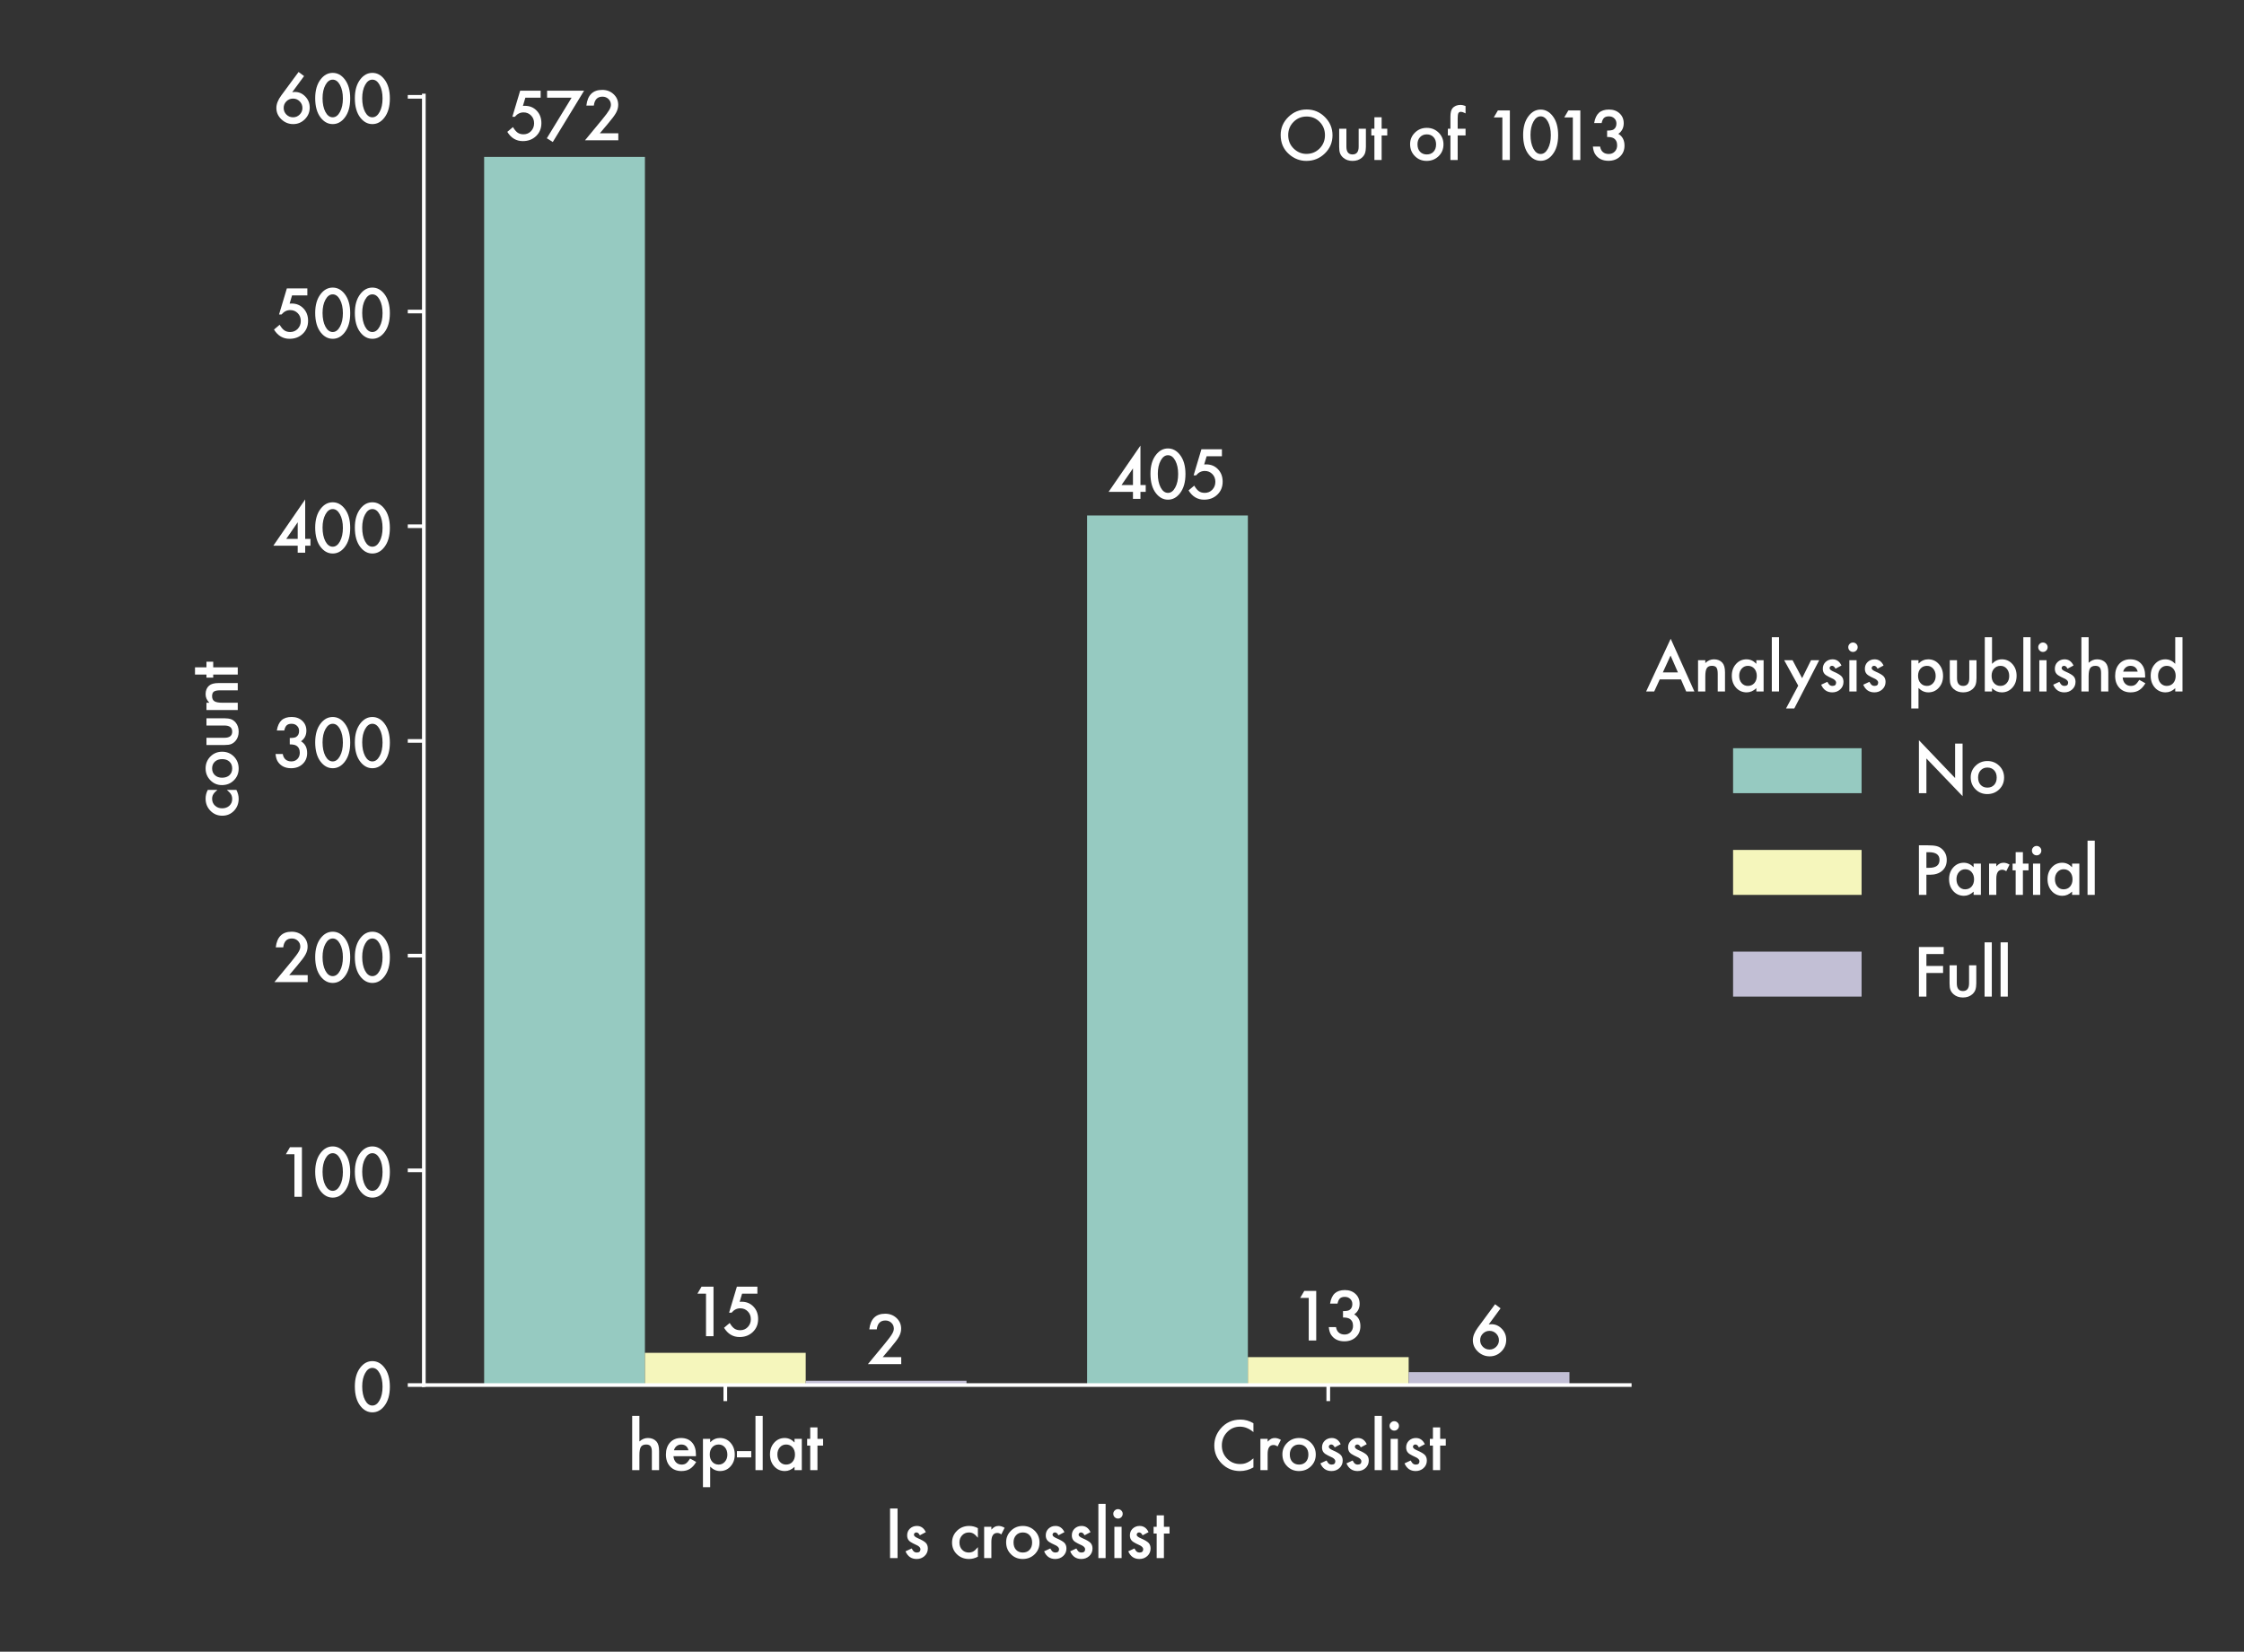 <?xml version="1.0" encoding="utf-8" standalone="no"?>
<!DOCTYPE svg PUBLIC "-//W3C//DTD SVG 1.1//EN"
  "http://www.w3.org/Graphics/SVG/1.1/DTD/svg11.dtd">
<svg xmlns:xlink="http://www.w3.org/1999/xlink" width="488.95pt" height="360pt" viewBox="0 0 488.95 360" xmlns="http://www.w3.org/2000/svg" version="1.1">
 <rect x="0" y="0" width="488.95" height="360" fill="#333333" stroke="none"/>
 <defs>
  <style type="text/css">*{stroke-linejoin: round; stroke-linecap: butt}</style>
 </defs>
 <g id="figure_1">
  <g id="patch_1">
   <path d="M 0 360 
L 488.95 360 
L 488.95 0 
L 0 0 
L 0 360 
z
" style="fill: none"/>
  </g>
  <g id="axes_1">
   <g id="patch_2">
    <path d="M 92.35 301.88 
L 355.111 301.88 
L 355.111 20.82 
L 92.35 20.82 
L 92.35 301.88 
z
" style="fill: none"/>
   </g>
   <g id="patch_3">
    <path d="M 105.488 301.88 
L 140.523 301.88 
L 140.523 34.203 
L 105.488 34.203 
z
" clip-path="url(#p2e2478cd64)" style="fill: #96cac1"/>
   </g>
   <g id="patch_4">
    <path d="M 236.868 301.88 
L 271.903 301.88 
L 271.903 112.354 
L 236.868 112.354 
z
" clip-path="url(#p2e2478cd64)" style="fill: #96cac1"/>
   </g>
   <g id="patch_5">
    <path d="M 140.523 301.88 
L 175.558 301.88 
L 175.558 294.861 
L 140.523 294.861 
z
" clip-path="url(#p2e2478cd64)" style="fill: #f5f6bc"/>
   </g>
   <g id="patch_6">
    <path d="M 271.903 301.88 
L 306.938 301.88 
L 306.938 295.796 
L 271.903 295.796 
z
" clip-path="url(#p2e2478cd64)" style="fill: #f5f6bc"/>
   </g>
   <g id="patch_7">
    <path d="M 175.558 301.88 
L 210.592 301.88 
L 210.592 300.944 
L 175.558 300.944 
z
" clip-path="url(#p2e2478cd64)" style="fill: #c2bfd5"/>
   </g>
   <g id="patch_8">
    <path d="M 306.938 301.88 
L 341.972 301.88 
L 341.972 299.072 
L 306.938 299.072 
z
" clip-path="url(#p2e2478cd64)" style="fill: #c2bfd5"/>
   </g>
   <g id="matplotlib.axis_1">
    <g id="xtick_1">
     <g id="line2d_1">
      <defs>
       <path id="m87d7cebda9" d="M 0 0 
L 0 3.5 
" style="stroke: #ffffff; stroke-width: 0.8"/>
      </defs>
      <g>
       <use xlink:href="#m87d7cebda9" x="158.04" y="301.88" style="fill: #ffffff; stroke: #ffffff; stroke-width: 0.8"/>
      </g>
     </g>
     <g id="text_1">
      <!-- hep-lat -->
      <g style="fill: #ffffff" transform="translate(136.752 320.426)scale(0.14 -0.14)">
       <defs>
        <path id="Futura-Medium-68" d="M 444 5278 
L 1147 5278 
L 1147 2791 
Q 1522 3128 1975 3128 
Q 2491 3128 2800 2794 
Q 3063 2503 3063 1866 
L 3063 0 
L 2359 0 
L 2359 1800 
Q 2359 2166 2229 2330 
Q 2100 2494 1813 2494 
Q 1444 2494 1294 2266 
Q 1147 2034 1147 1472 
L 1147 0 
L 444 0 
L 444 5278 
z
" transform="scale(0.016)"/>
        <path id="Futura-Medium-65" d="M 3216 1356 
L 1034 1356 
Q 1063 981 1278 759 
Q 1494 541 1831 541 
Q 2094 541 2266 666 
Q 2434 791 2650 1128 
L 3244 797 
Q 3106 563 2953 395 
Q 2800 228 2625 120 
Q 2450 13 2247 -37 
Q 2044 -88 1806 -88 
Q 1125 -88 713 350 
Q 300 791 300 1519 
Q 300 2241 700 2688 
Q 1103 3128 1769 3128 
Q 2441 3128 2831 2700 
Q 3219 2275 3219 1522 
L 3216 1356 
z
M 2494 1931 
Q 2347 2494 1784 2494 
Q 1656 2494 1543 2455 
Q 1431 2416 1339 2342 
Q 1247 2269 1181 2166 
Q 1116 2063 1081 1931 
L 2494 1931 
z
" transform="scale(0.016)"/>
        <path id="Futura-Medium-70" d="M 1147 -1656 
L 444 -1656 
L 444 3044 
L 1147 3044 
L 1147 2713 
Q 1563 3128 2091 3128 
Q 2719 3128 3125 2666 
Q 3538 2206 3538 1506 
Q 3538 822 3128 366 
Q 2722 -88 2103 -88 
Q 1569 -88 1147 341 
L 1147 -1656 
z
M 2819 1503 
Q 2819 1941 2581 2216 
Q 2341 2494 1975 2494 
Q 1588 2494 1347 2225 
Q 1106 1956 1106 1519 
Q 1106 1091 1347 813 
Q 1584 541 1972 541 
Q 2338 541 2575 816 
Q 2819 1091 2819 1503 
z
" transform="scale(0.016)"/>
        <path id="Futura-Medium-2d" d="M 0 1853 
L 1394 1853 
L 1394 1241 
L 0 1241 
L 0 1853 
z
" transform="scale(0.016)"/>
        <path id="Futura-Medium-6c" d="M 1147 5278 
L 1147 0 
L 444 0 
L 444 5278 
L 1147 5278 
z
" transform="scale(0.016)"/>
        <path id="Futura-Medium-61" d="M 2688 3044 
L 3394 3044 
L 3394 0 
L 2688 0 
L 2688 319 
Q 2253 -88 1753 -88 
Q 1122 -88 709 369 
Q 300 834 300 1531 
Q 300 2216 709 2672 
Q 1119 3128 1734 3128 
Q 2266 3128 2688 2691 
L 2688 3044 
z
M 1019 1531 
Q 1019 1094 1253 819 
Q 1494 541 1859 541 
Q 2250 541 2491 809 
Q 2731 1088 2731 1516 
Q 2731 1944 2491 2222 
Q 2250 2494 1866 2494 
Q 1503 2494 1259 2219 
Q 1019 1941 1019 1531 
z
" transform="scale(0.016)"/>
        <path id="Futura-Medium-74" d="M 1169 2388 
L 1169 0 
L 466 0 
L 466 2388 
L 166 2388 
L 166 3044 
L 466 3044 
L 466 4159 
L 1169 4159 
L 1169 3044 
L 1716 3044 
L 1716 2388 
L 1169 2388 
z
" transform="scale(0.016)"/>
       </defs>
       <use xlink:href="#Futura-Medium-68"/>
       <use xlink:href="#Futura-Medium-65" x="54.834"/>
       <use xlink:href="#Futura-Medium-70" x="110.156"/>
       <use xlink:href="#Futura-Medium-2d" x="170.117"/>
       <use xlink:href="#Futura-Medium-6c" x="191.895"/>
       <use xlink:href="#Futura-Medium-61" x="216.797"/>
       <use xlink:href="#Futura-Medium-74" x="276.758"/>
      </g>
     </g>
    </g>
    <g id="xtick_2">
     <g id="line2d_2">
      <g>
       <use xlink:href="#m87d7cebda9" x="289.42" y="301.88" style="fill: #ffffff; stroke: #ffffff; stroke-width: 0.8"/>
      </g>
     </g>
     <g id="text_2">
      <!-- Crosslist -->
      <g style="fill: #ffffff" transform="translate(263.829 320.426)scale(0.14 -0.14)">
       <defs>
        <path id="Futura-Medium-43" d="M 4144 4566 
L 4144 3703 
Q 3513 4231 2838 4231 
Q 2094 4231 1584 3697 
Q 1072 3166 1072 2397 
Q 1072 1638 1584 1116 
Q 2097 594 2841 594 
Q 3225 594 3494 719 
Q 3644 781 3805 887 
Q 3966 994 4144 1144 
L 4144 266 
Q 3519 -88 2831 -88 
Q 1797 -88 1066 634 
Q 338 1363 338 2391 
Q 338 3313 947 4034 
Q 1697 4919 2888 4919 
Q 3538 4919 4144 4566 
z
" transform="scale(0.016)"/>
        <path id="Futura-Medium-72" d="M 444 3044 
L 1147 3044 
L 1147 2772 
Q 1341 2975 1491 3050 
Q 1644 3128 1853 3128 
Q 2131 3128 2434 2947 
L 2113 2303 
Q 1913 2447 1722 2447 
Q 1147 2447 1147 1578 
L 1147 0 
L 444 0 
L 444 3044 
z
" transform="scale(0.016)"/>
        <path id="Futura-Medium-6f" d="M 300 1544 
Q 300 2203 772 2665 
Q 1244 3128 1922 3128 
Q 2603 3128 3078 2663 
Q 3547 2197 3547 1519 
Q 3547 834 3075 372 
Q 2600 -88 1909 -88 
Q 1225 -88 763 381 
Q 300 844 300 1544 
z
M 1019 1531 
Q 1019 1075 1263 809 
Q 1513 541 1922 541 
Q 2334 541 2581 806 
Q 2828 1072 2828 1516 
Q 2828 1959 2581 2225 
Q 2331 2494 1922 2494 
Q 1519 2494 1269 2225 
Q 1019 1956 1019 1531 
z
" transform="scale(0.016)"/>
        <path id="Futura-Medium-73" d="M 2213 2525 
L 1631 2216 
Q 1494 2497 1291 2497 
Q 1194 2497 1125 2433 
Q 1056 2369 1056 2269 
Q 1056 2094 1463 1922 
Q 2022 1681 2215 1478 
Q 2409 1275 2409 931 
Q 2409 491 2084 194 
Q 1769 -88 1322 -88 
Q 556 -88 238 659 
L 838 938 
Q 963 719 1028 659 
Q 1156 541 1334 541 
Q 1691 541 1691 866 
Q 1691 1053 1416 1216 
Q 1309 1269 1203 1319 
Q 1097 1369 988 1422 
Q 681 1572 556 1722 
Q 397 1913 397 2213 
Q 397 2609 669 2869 
Q 947 3128 1344 3128 
Q 1928 3128 2213 2525 
z
" transform="scale(0.016)"/>
        <path id="Futura-Medium-69" d="M 1147 3044 
L 1147 0 
L 444 0 
L 444 3044 
L 1147 3044 
z
M 338 4309 
Q 338 4494 472 4628 
Q 606 4763 794 4763 
Q 984 4763 1119 4628 
Q 1253 4497 1253 4306 
Q 1253 4116 1119 3981 
Q 988 3847 797 3847 
Q 606 3847 472 3981 
Q 338 4116 338 4309 
z
" transform="scale(0.016)"/>
       </defs>
       <use xlink:href="#Futura-Medium-43"/>
       <use xlink:href="#Futura-Medium-72" x="70.068"/>
       <use xlink:href="#Futura-Medium-6f" x="106.596"/>
       <use xlink:href="#Futura-Medium-73" x="166.703"/>
       <use xlink:href="#Futura-Medium-73" x="207.279"/>
       <use xlink:href="#Futura-Medium-6c" x="247.855"/>
       <use xlink:href="#Futura-Medium-69" x="272.758"/>
       <use xlink:href="#Futura-Medium-73" x="297.66"/>
       <use xlink:href="#Futura-Medium-74" x="338.236"/>
      </g>
     </g>
    </g>
    <g id="text_3">
     <!-- Is crosslist -->
     <g style="fill: #ffffff" transform="translate(192.642 339.594)scale(0.14 -0.14)">
      <defs>
       <path id="Futura-Medium-49" d="M 1306 4825 
L 1306 0 
L 578 0 
L 578 4825 
L 1306 4825 
z
" transform="scale(0.016)"/>
       <path id="Futura-Medium-20" transform="scale(0.016)"/>
       <path id="Futura-Medium-63" d="M 2813 2913 
L 2813 1978 
Q 2572 2272 2381 2381 
Q 2194 2494 1941 2494 
Q 1544 2494 1281 2216 
Q 1019 1938 1019 1519 
Q 1019 1091 1272 816 
Q 1528 541 1925 541 
Q 2178 541 2372 650 
Q 2559 756 2813 1063 
L 2813 134 
Q 2384 -88 1956 -88 
Q 1250 -88 775 369 
Q 300 828 300 1509 
Q 300 2191 781 2659 
Q 1263 3128 1963 3128 
Q 2413 3128 2813 2913 
z
" transform="scale(0.016)"/>
      </defs>
      <use xlink:href="#Futura-Medium-49"/>
      <use xlink:href="#Futura-Medium-73" x="29.492"/>
      <use xlink:href="#Futura-Medium-20" x="70.068"/>
      <use xlink:href="#Futura-Medium-63" x="100.928"/>
      <use xlink:href="#Futura-Medium-72" x="148.584"/>
      <use xlink:href="#Futura-Medium-6f" x="185.111"/>
      <use xlink:href="#Futura-Medium-73" x="245.219"/>
      <use xlink:href="#Futura-Medium-73" x="285.795"/>
      <use xlink:href="#Futura-Medium-6c" x="326.371"/>
      <use xlink:href="#Futura-Medium-69" x="351.273"/>
      <use xlink:href="#Futura-Medium-73" x="376.176"/>
      <use xlink:href="#Futura-Medium-74" x="416.752"/>
     </g>
    </g>
   </g>
   <g id="matplotlib.axis_2">
    <g id="ytick_1">
     <g id="line2d_3">
      <defs>
       <path id="m0acca075f7" d="M 0 0 
L -3.5 0 
" style="stroke: #ffffff; stroke-width: 0.8"/>
      </defs>
      <g>
       <use xlink:href="#m0acca075f7" x="92.35" y="301.88" style="fill: #ffffff; stroke: #ffffff; stroke-width: 0.8"/>
      </g>
     </g>
     <g id="text_4">
      <!-- 0 -->
      <g style="fill: #ffffff" transform="translate(76.71 307.653)scale(0.14 -0.14)">
       <defs>
        <path id="Futura-Medium-30" d="M 272 2444 
Q 272 3597 809 4284 
Q 1291 4906 1975 4906 
Q 2659 4906 3141 4284 
Q 3678 3597 3678 2413 
Q 3678 1231 3141 544 
Q 2659 -78 1978 -78 
Q 1297 -78 809 544 
Q 272 1231 272 2444 
z
M 988 2441 
Q 988 1638 1266 1106 
Q 1544 584 1975 584 
Q 2403 584 2684 1106 
Q 2966 1625 2966 2416 
Q 2966 3206 2684 3728 
Q 2403 4247 1975 4247 
Q 1550 4247 1269 3728 
Q 988 3213 988 2441 
z
" transform="scale(0.016)"/>
       </defs>
       <use xlink:href="#Futura-Medium-30"/>
      </g>
     </g>
    </g>
    <g id="ytick_2">
     <g id="line2d_4">
      <g>
       <use xlink:href="#m0acca075f7" x="92.35" y="255.083" style="fill: #ffffff; stroke: #ffffff; stroke-width: 0.8"/>
      </g>
     </g>
     <g id="text_5">
      <!-- 100 -->
      <g style="fill: #ffffff" transform="translate(60.269 260.856)scale(0.14 -0.14)">
       <defs>
        <path id="Futura-Medium-31" d="M 1734 4144 
L 900 4144 
L 1300 4825 
L 2463 4825 
L 2463 0 
L 1734 0 
L 1734 4144 
z
" transform="scale(0.016)"/>
       </defs>
       <use xlink:href="#Futura-Medium-31"/>
       <use xlink:href="#Futura-Medium-30" x="55.719"/>
       <use xlink:href="#Futura-Medium-30" x="117.438"/>
      </g>
     </g>
    </g>
    <g id="ytick_3">
     <g id="line2d_5">
      <g>
       <use xlink:href="#m0acca075f7" x="92.35" y="208.287" style="fill: #ffffff; stroke: #ffffff; stroke-width: 0.8"/>
      </g>
     </g>
     <g id="text_6">
      <!-- 200 -->
      <g style="fill: #ffffff" transform="translate(59.429 214.06)scale(0.14 -0.14)">
       <defs>
        <path id="Futura-Medium-32" d="M 1603 684 
L 3400 684 
L 3400 0 
L 159 0 
L 1834 2028 
Q 2081 2331 2248 2553 
Q 2416 2775 2503 2925 
Q 2681 3219 2681 3453 
Q 2681 3791 2443 4019 
Q 2206 4247 1856 4247 
Q 1125 4247 1019 3381 
L 294 3381 
Q 469 4906 1834 4906 
Q 2494 4906 2941 4488 
Q 3391 4069 3391 3450 
Q 3391 3056 3181 2678 
Q 3075 2481 2870 2211 
Q 2666 1941 2353 1572 
L 1603 684 
z
" transform="scale(0.016)"/>
       </defs>
       <use xlink:href="#Futura-Medium-32"/>
       <use xlink:href="#Futura-Medium-30" x="61.719"/>
       <use xlink:href="#Futura-Medium-30" x="123.438"/>
      </g>
     </g>
    </g>
    <g id="ytick_4">
     <g id="line2d_6">
      <g>
       <use xlink:href="#m0acca075f7" x="92.35" y="161.49" style="fill: #ffffff; stroke: #ffffff; stroke-width: 0.8"/>
      </g>
     </g>
     <g id="text_7">
      <!-- 300 -->
      <g style="fill: #ffffff" transform="translate(59.429 167.263)scale(0.14 -0.14)">
       <defs>
        <path id="Futura-Medium-33" d="M 1656 2241 
L 1656 2863 
Q 2119 2863 2278 2966 
Q 2563 3147 2563 3547 
Q 2563 3856 2356 4050 
Q 2153 4247 1828 4247 
Q 1525 4247 1359 4100 
Q 1200 3950 1122 3594 
L 397 3594 
Q 509 4275 859 4592 
Q 1209 4909 1838 4909 
Q 2472 4909 2872 4534 
Q 3272 4163 3272 3575 
Q 3272 2913 2747 2544 
Q 3347 2191 3347 1397 
Q 3347 747 2909 334 
Q 2472 -78 1788 -78 
Q 916 -78 494 563 
Q 319 831 272 1306 
L 975 1306 
Q 1031 956 1248 770 
Q 1466 584 1816 584 
Q 2169 584 2400 819 
Q 2631 1059 2631 1428 
Q 2631 1916 2284 2122 
Q 2081 2241 1656 2241 
z
" transform="scale(0.016)"/>
       </defs>
       <use xlink:href="#Futura-Medium-33"/>
       <use xlink:href="#Futura-Medium-30" x="61.719"/>
       <use xlink:href="#Futura-Medium-30" x="123.438"/>
      </g>
     </g>
    </g>
    <g id="ytick_5">
     <g id="line2d_7">
      <g>
       <use xlink:href="#m0acca075f7" x="92.35" y="114.694" style="fill: #ffffff; stroke: #ffffff; stroke-width: 0.8"/>
      </g>
     </g>
     <g id="text_8">
      <!-- 400 -->
      <g style="fill: #ffffff" transform="translate(59.429 120.466)scale(0.14 -0.14)">
       <defs>
        <path id="Futura-Medium-34" d="M 3156 1347 
L 3669 1347 
L 3669 684 
L 3156 684 
L 3156 0 
L 2428 0 
L 2428 684 
L 59 684 
L 3156 5184 
L 3156 1347 
z
M 2428 1347 
L 2428 2963 
L 1316 1347 
L 2428 1347 
z
" transform="scale(0.016)"/>
       </defs>
       <use xlink:href="#Futura-Medium-34"/>
       <use xlink:href="#Futura-Medium-30" x="61.719"/>
       <use xlink:href="#Futura-Medium-30" x="123.438"/>
      </g>
     </g>
    </g>
    <g id="ytick_6">
     <g id="line2d_8">
      <g>
       <use xlink:href="#m0acca075f7" x="92.35" y="67.897" style="fill: #ffffff; stroke: #ffffff; stroke-width: 0.8"/>
      </g>
     </g>
     <g id="text_9">
      <!-- 500 -->
      <g style="fill: #ffffff" transform="translate(59.429 73.67)scale(0.14 -0.14)">
       <defs>
        <path id="Futura-Medium-35" d="M 3366 4144 
L 1878 4144 
L 1641 3344 
Q 1694 3350 1742 3353 
Q 1791 3356 1831 3356 
Q 2534 3356 2984 2881 
Q 3438 2409 3438 1672 
Q 3438 909 2925 415 
Q 2413 -78 1634 -78 
Q 675 -78 122 822 
L 672 1288 
Q 900 900 1131 741 
Q 1363 584 1697 584 
Q 2134 584 2431 891 
Q 2728 1206 2728 1656 
Q 2728 2119 2434 2413 
Q 2141 2716 1700 2716 
Q 1209 2716 853 2288 
L 613 2288 
L 1372 4825 
L 3366 4825 
L 3366 4144 
z
" transform="scale(0.016)"/>
       </defs>
       <use xlink:href="#Futura-Medium-35"/>
       <use xlink:href="#Futura-Medium-30" x="61.719"/>
       <use xlink:href="#Futura-Medium-30" x="123.438"/>
      </g>
     </g>
    </g>
    <g id="ytick_7">
     <g id="line2d_9">
      <g>
       <use xlink:href="#m0acca075f7" x="92.35" y="21.1" style="fill: #ffffff; stroke: #ffffff; stroke-width: 0.8"/>
      </g>
     </g>
     <g id="text_10">
      <!-- 600 -->
      <g style="fill: #ffffff" transform="translate(59.429 26.873)scale(0.14 -0.14)">
       <defs>
        <path id="Futura-Medium-36" d="M 2513 4994 
L 3047 4594 
L 1894 3025 
Q 1988 3038 2053 3044 
Q 2119 3050 2156 3050 
Q 2744 3050 3172 2600 
Q 3597 2156 3597 1531 
Q 3597 869 3122 394 
Q 2650 -78 1988 -78 
Q 1331 -78 838 388 
Q 353 853 353 1491 
Q 353 2063 825 2703 
L 2513 4994 
z
M 2888 1484 
Q 2888 1869 2622 2134 
Q 2353 2403 1975 2403 
Q 1594 2403 1328 2137 
Q 1063 1872 1063 1494 
Q 1063 1116 1328 850 
Q 1594 584 1978 584 
Q 2353 584 2619 850 
Q 2888 1119 2888 1484 
z
" transform="scale(0.016)"/>
       </defs>
       <use xlink:href="#Futura-Medium-36"/>
       <use xlink:href="#Futura-Medium-30" x="61.719"/>
       <use xlink:href="#Futura-Medium-30" x="123.438"/>
      </g>
     </g>
    </g>
    <g id="text_11">
     <!-- count -->
     <g style="fill: #ffffff" transform="translate(51.806 178.46)rotate(-90)scale(0.14 -0.14)">
      <defs>
       <path id="Futura-Medium-75" d="M 1147 3044 
L 1147 1297 
Q 1147 541 1744 541 
Q 2341 541 2341 1297 
L 2341 3044 
L 3044 3044 
L 3044 1281 
Q 3044 916 2953 650 
Q 2866 413 2650 222 
Q 2294 -88 1744 -88 
Q 1197 -88 841 222 
Q 622 413 531 650 
Q 444 863 444 1281 
L 444 3044 
L 1147 3044 
z
" transform="scale(0.016)"/>
       <path id="Futura-Medium-6e" d="M 444 3044 
L 1150 3044 
L 1150 2763 
Q 1519 3128 1981 3128 
Q 2513 3128 2809 2794 
Q 3066 2509 3066 1866 
L 3066 0 
L 2359 0 
L 2359 1700 
Q 2359 2150 2234 2322 
Q 2113 2497 1791 2497 
Q 1441 2497 1294 2266 
Q 1150 2038 1150 1469 
L 1150 0 
L 444 0 
L 444 3044 
z
" transform="scale(0.016)"/>
      </defs>
      <use xlink:href="#Futura-Medium-63"/>
      <use xlink:href="#Futura-Medium-6f" x="47.656"/>
      <use xlink:href="#Futura-Medium-75" x="107.764"/>
      <use xlink:href="#Futura-Medium-6e" x="162.256"/>
      <use xlink:href="#Futura-Medium-74" x="217.09"/>
     </g>
    </g>
   </g>
   <g id="patch_9">
    <path d="M 92.35 301.88 
L 92.35 20.82 
" style="fill: none; stroke: #ffffff; stroke-width: 0.8; stroke-linejoin: miter; stroke-linecap: square"/>
   </g>
   <g id="patch_10">
    <path d="M 92.35 301.88 
L 355.111 301.88 
" style="fill: none; stroke: #ffffff; stroke-width: 0.8; stroke-linejoin: miter; stroke-linecap: square"/>
   </g>
   <g id="text_12">
    <!-- 572 -->
    <g style="fill: #ffffff" transform="translate(110.264 30.581)scale(0.14 -0.14)">
     <defs>
      <path id="Futura-Medium-37" d="M 2713 4144 
L 331 4144 
L 331 4825 
L 3928 4825 
L 884 -166 
L 306 200 
L 2713 4144 
z
" transform="scale(0.016)"/>
     </defs>
     <use xlink:href="#Futura-Medium-35"/>
     <use xlink:href="#Futura-Medium-37" x="58.594"/>
     <use xlink:href="#Futura-Medium-32" x="120.312"/>
    </g>
   </g>
   <g id="text_13">
    <!-- 405 -->
    <g style="fill: #ffffff" transform="translate(241.425 108.731)scale(0.14 -0.14)">
     <use xlink:href="#Futura-Medium-34"/>
     <use xlink:href="#Futura-Medium-30" x="61.719"/>
     <use xlink:href="#Futura-Medium-35" x="123.438"/>
    </g>
   </g>
   <g id="text_14">
    <!-- 15 -->
    <g style="fill: #ffffff" transform="translate(149.951 291.238)scale(0.14 -0.14)">
     <use xlink:href="#Futura-Medium-31"/>
     <use xlink:href="#Futura-Medium-35" x="53.844"/>
    </g>
   </g>
   <g id="text_15">
    <!-- 13 -->
    <g style="fill: #ffffff" transform="translate(281.279 292.174)scale(0.14 -0.14)">
     <use xlink:href="#Futura-Medium-31"/>
     <use xlink:href="#Futura-Medium-33" x="54.594"/>
    </g>
   </g>
   <g id="text_16">
    <!-- 2 -->
    <g style="fill: #ffffff" transform="translate(188.755 297.322)scale(0.14 -0.14)">
     <use xlink:href="#Futura-Medium-32"/>
    </g>
   </g>
   <g id="text_17">
    <!-- 6 -->
    <g style="fill: #ffffff" transform="translate(320.135 295.45)scale(0.14 -0.14)">
     <use xlink:href="#Futura-Medium-36"/>
    </g>
   </g>
   <g id="text_18">
    <!-- Out of 1013 -->
    <g style="fill: #ffffff" transform="translate(278.29 34.873)scale(0.14 -0.14)">
     <defs>
      <path id="Futura-Medium-4f" d="M 338 2434 
Q 338 3453 1084 4184 
Q 1828 4916 2872 4916 
Q 3903 4916 4641 4178 
Q 5381 3441 5381 2406 
Q 5381 1366 4638 641 
Q 3891 -88 2834 -88 
Q 1900 -88 1156 559 
Q 338 1275 338 2434 
z
M 1072 2425 
Q 1072 1625 1609 1109 
Q 2144 594 2844 594 
Q 3603 594 4125 1119 
Q 4647 1650 4647 2413 
Q 4647 3184 4131 3706 
Q 3619 4231 2863 4231 
Q 2109 4231 1591 3706 
Q 1072 3188 1072 2425 
z
" transform="scale(0.016)"/>
      <path id="Futura-Medium-66" d="M 1172 2388 
L 1172 0 
L 466 0 
L 466 2388 
L 216 2388 
L 216 3044 
L 466 3044 
L 466 4219 
Q 466 4794 666 5031 
Q 941 5363 1466 5363 
Q 1653 5363 1938 5253 
L 1938 4534 
L 1866 4572 
Q 1638 4688 1491 4688 
Q 1303 4688 1238 4553 
Q 1172 4422 1172 4047 
L 1172 3044 
L 1938 3044 
L 1938 2388 
L 1172 2388 
z
" transform="scale(0.016)"/>
     </defs>
     <use xlink:href="#Futura-Medium-4f"/>
     <use xlink:href="#Futura-Medium-75" x="89.355"/>
     <use xlink:href="#Futura-Medium-74" x="143.848"/>
     <use xlink:href="#Futura-Medium-20" x="171.191"/>
     <use xlink:href="#Futura-Medium-6f" x="202.051"/>
     <use xlink:href="#Futura-Medium-66" x="262.158"/>
     <use xlink:href="#Futura-Medium-20" x="291.846"/>
     <use xlink:href="#Futura-Medium-31" x="322.705"/>
     <use xlink:href="#Futura-Medium-30" x="378.424"/>
     <use xlink:href="#Futura-Medium-31" x="432.393"/>
     <use xlink:href="#Futura-Medium-33" x="486.986"/>
    </g>
   </g>
  </g>
  <g id="legend_1">
   <g id="text_19">
    <!-- Analysis published -->
    <g style="fill: #ffffff" transform="translate(358.627 150.709)scale(0.14 -0.14)">
     <defs>
      <path id="Futura-Medium-41" d="M 3413 1172 
L 1347 1172 
L 809 0 
L 25 0 
L 2413 5128 
L 4716 0 
L 3919 0 
L 3413 1172 
z
M 3116 1856 
L 2400 3497 
L 1650 1856 
L 3116 1856 
z
" transform="scale(0.016)"/>
      <path id="Futura-Medium-79" d="M 1403 566 
L 34 3044 
L 850 3044 
L 1781 1294 
L 2650 3044 
L 3444 3044 
L 1019 -1656 
L 216 -1656 
L 1403 566 
z
" transform="scale(0.016)"/>
      <path id="Futura-Medium-62" d="M 1147 5278 
L 1147 2691 
Q 1569 3128 2103 3128 
Q 2719 3128 3128 2669 
Q 3538 2213 3538 1531 
Q 3538 828 3125 369 
Q 2716 -88 2091 -88 
Q 1563 -88 1147 319 
L 1147 0 
L 444 0 
L 444 5278 
L 1147 5278 
z
M 2819 1500 
Q 2819 1938 2581 2213 
Q 2341 2494 1978 2494 
Q 1591 2494 1347 2222 
Q 1106 1953 1106 1522 
Q 1106 1078 1344 813 
Q 1581 541 1969 541 
Q 2334 541 2575 813 
Q 2819 1088 2819 1500 
z
" transform="scale(0.016)"/>
      <path id="Futura-Medium-64" d="M 2688 5278 
L 3394 5278 
L 3394 0 
L 2688 0 
L 2688 319 
Q 2272 -88 1747 -88 
Q 1122 -88 709 369 
Q 300 834 300 1531 
Q 300 2213 709 2669 
Q 1116 3128 1731 3128 
Q 2266 3128 2688 2691 
L 2688 5278 
z
M 1019 1531 
Q 1019 1094 1253 819 
Q 1494 541 1859 541 
Q 2250 541 2491 809 
Q 2731 1088 2731 1516 
Q 2731 1944 2491 2222 
Q 2250 2494 1866 2494 
Q 1503 2494 1259 2219 
Q 1019 1941 1019 1531 
z
" transform="scale(0.016)"/>
     </defs>
     <use xlink:href="#Futura-Medium-41"/>
     <use xlink:href="#Futura-Medium-6e" x="74.072"/>
     <use xlink:href="#Futura-Medium-61" x="128.906"/>
     <use xlink:href="#Futura-Medium-6c" x="188.867"/>
     <use xlink:href="#Futura-Medium-79" x="214.645"/>
     <use xlink:href="#Futura-Medium-73" x="268.99"/>
     <use xlink:href="#Futura-Medium-69" x="309.566"/>
     <use xlink:href="#Futura-Medium-73" x="334.469"/>
     <use xlink:href="#Futura-Medium-20" x="375.045"/>
     <use xlink:href="#Futura-Medium-70" x="405.904"/>
     <use xlink:href="#Futura-Medium-75" x="465.865"/>
     <use xlink:href="#Futura-Medium-62" x="520.357"/>
     <use xlink:href="#Futura-Medium-6c" x="580.318"/>
     <use xlink:href="#Futura-Medium-69" x="605.221"/>
     <use xlink:href="#Futura-Medium-73" x="630.123"/>
     <use xlink:href="#Futura-Medium-68" x="670.699"/>
     <use xlink:href="#Futura-Medium-65" x="725.533"/>
     <use xlink:href="#Futura-Medium-64" x="780.855"/>
    </g>
   </g>
   <g id="patch_11">
    <path d="M 377.624 172.877 
L 405.624 172.877 
L 405.624 163.077 
L 377.624 163.077 
z
" style="fill: #96cac1"/>
   </g>
   <g id="text_20">
    <!-- No -->
    <g style="fill: #ffffff" transform="translate(416.824 172.877)scale(0.14 -0.14)">
     <defs>
      <path id="Futura-Medium-4e" d="M 578 0 
L 578 5153 
L 4097 1472 
L 4097 4825 
L 4825 4825 
L 4825 -294 
L 1306 3378 
L 1306 0 
L 578 0 
z
" transform="scale(0.016)"/>
     </defs>
     <use xlink:href="#Futura-Medium-4e"/>
     <use xlink:href="#Futura-Medium-6f" x="85.049"/>
    </g>
   </g>
   <g id="patch_12">
    <path d="M 377.624 195.046 
L 405.624 195.046 
L 405.624 185.246 
L 377.624 185.246 
z
" style="fill: #f5f6bc"/>
   </g>
   <g id="text_21">
    <!-- Partial -->
    <g style="fill: #ffffff" transform="translate(416.824 195.046)scale(0.14 -0.14)">
     <defs>
      <path id="Futura-Medium-50" d="M 1306 1959 
L 1306 0 
L 578 0 
L 578 4825 
L 1403 4825 
Q 2009 4825 2319 4741 
Q 2631 4656 2869 4422 
Q 3284 4016 3284 3397 
Q 3284 2734 2840 2346 
Q 2397 1959 1644 1959 
L 1306 1959 
z
M 1306 2634 
L 1578 2634 
Q 2581 2634 2581 3406 
Q 2581 4153 1547 4153 
L 1306 4153 
L 1306 2634 
z
" transform="scale(0.016)"/>
     </defs>
     <use xlink:href="#Futura-Medium-50"/>
     <use xlink:href="#Futura-Medium-61" x="51.379"/>
     <use xlink:href="#Futura-Medium-72" x="111.34"/>
     <use xlink:href="#Futura-Medium-74" x="152.367"/>
     <use xlink:href="#Futura-Medium-69" x="179.711"/>
     <use xlink:href="#Futura-Medium-61" x="204.613"/>
     <use xlink:href="#Futura-Medium-6c" x="264.574"/>
    </g>
   </g>
   <g id="patch_13">
    <path d="M 377.624 217.214 
L 405.624 217.214 
L 405.624 207.414 
L 377.624 207.414 
z
" style="fill: #c2bfd5"/>
   </g>
   <g id="text_22">
    <!-- Full -->
    <g style="fill: #ffffff" transform="translate(416.824 217.214)scale(0.14 -0.14)">
     <defs>
      <path id="Futura-Medium-46" d="M 2988 4141 
L 1306 4141 
L 1306 2981 
L 2928 2981 
L 2928 2297 
L 1306 2297 
L 1306 0 
L 578 0 
L 578 4825 
L 2988 4825 
L 2988 4141 
z
" transform="scale(0.016)"/>
     </defs>
     <use xlink:href="#Futura-Medium-46"/>
     <use xlink:href="#Futura-Medium-75" x="49.83"/>
     <use xlink:href="#Futura-Medium-6c" x="104.322"/>
     <use xlink:href="#Futura-Medium-6c" x="129.225"/>
    </g>
   </g>
  </g>
 </g>
 <defs>
  <clipPath id="p2e2478cd64">
   <rect x="92.35" y="20.82" width="262.76" height="281.06"/>
  </clipPath>
 </defs>
</svg>
